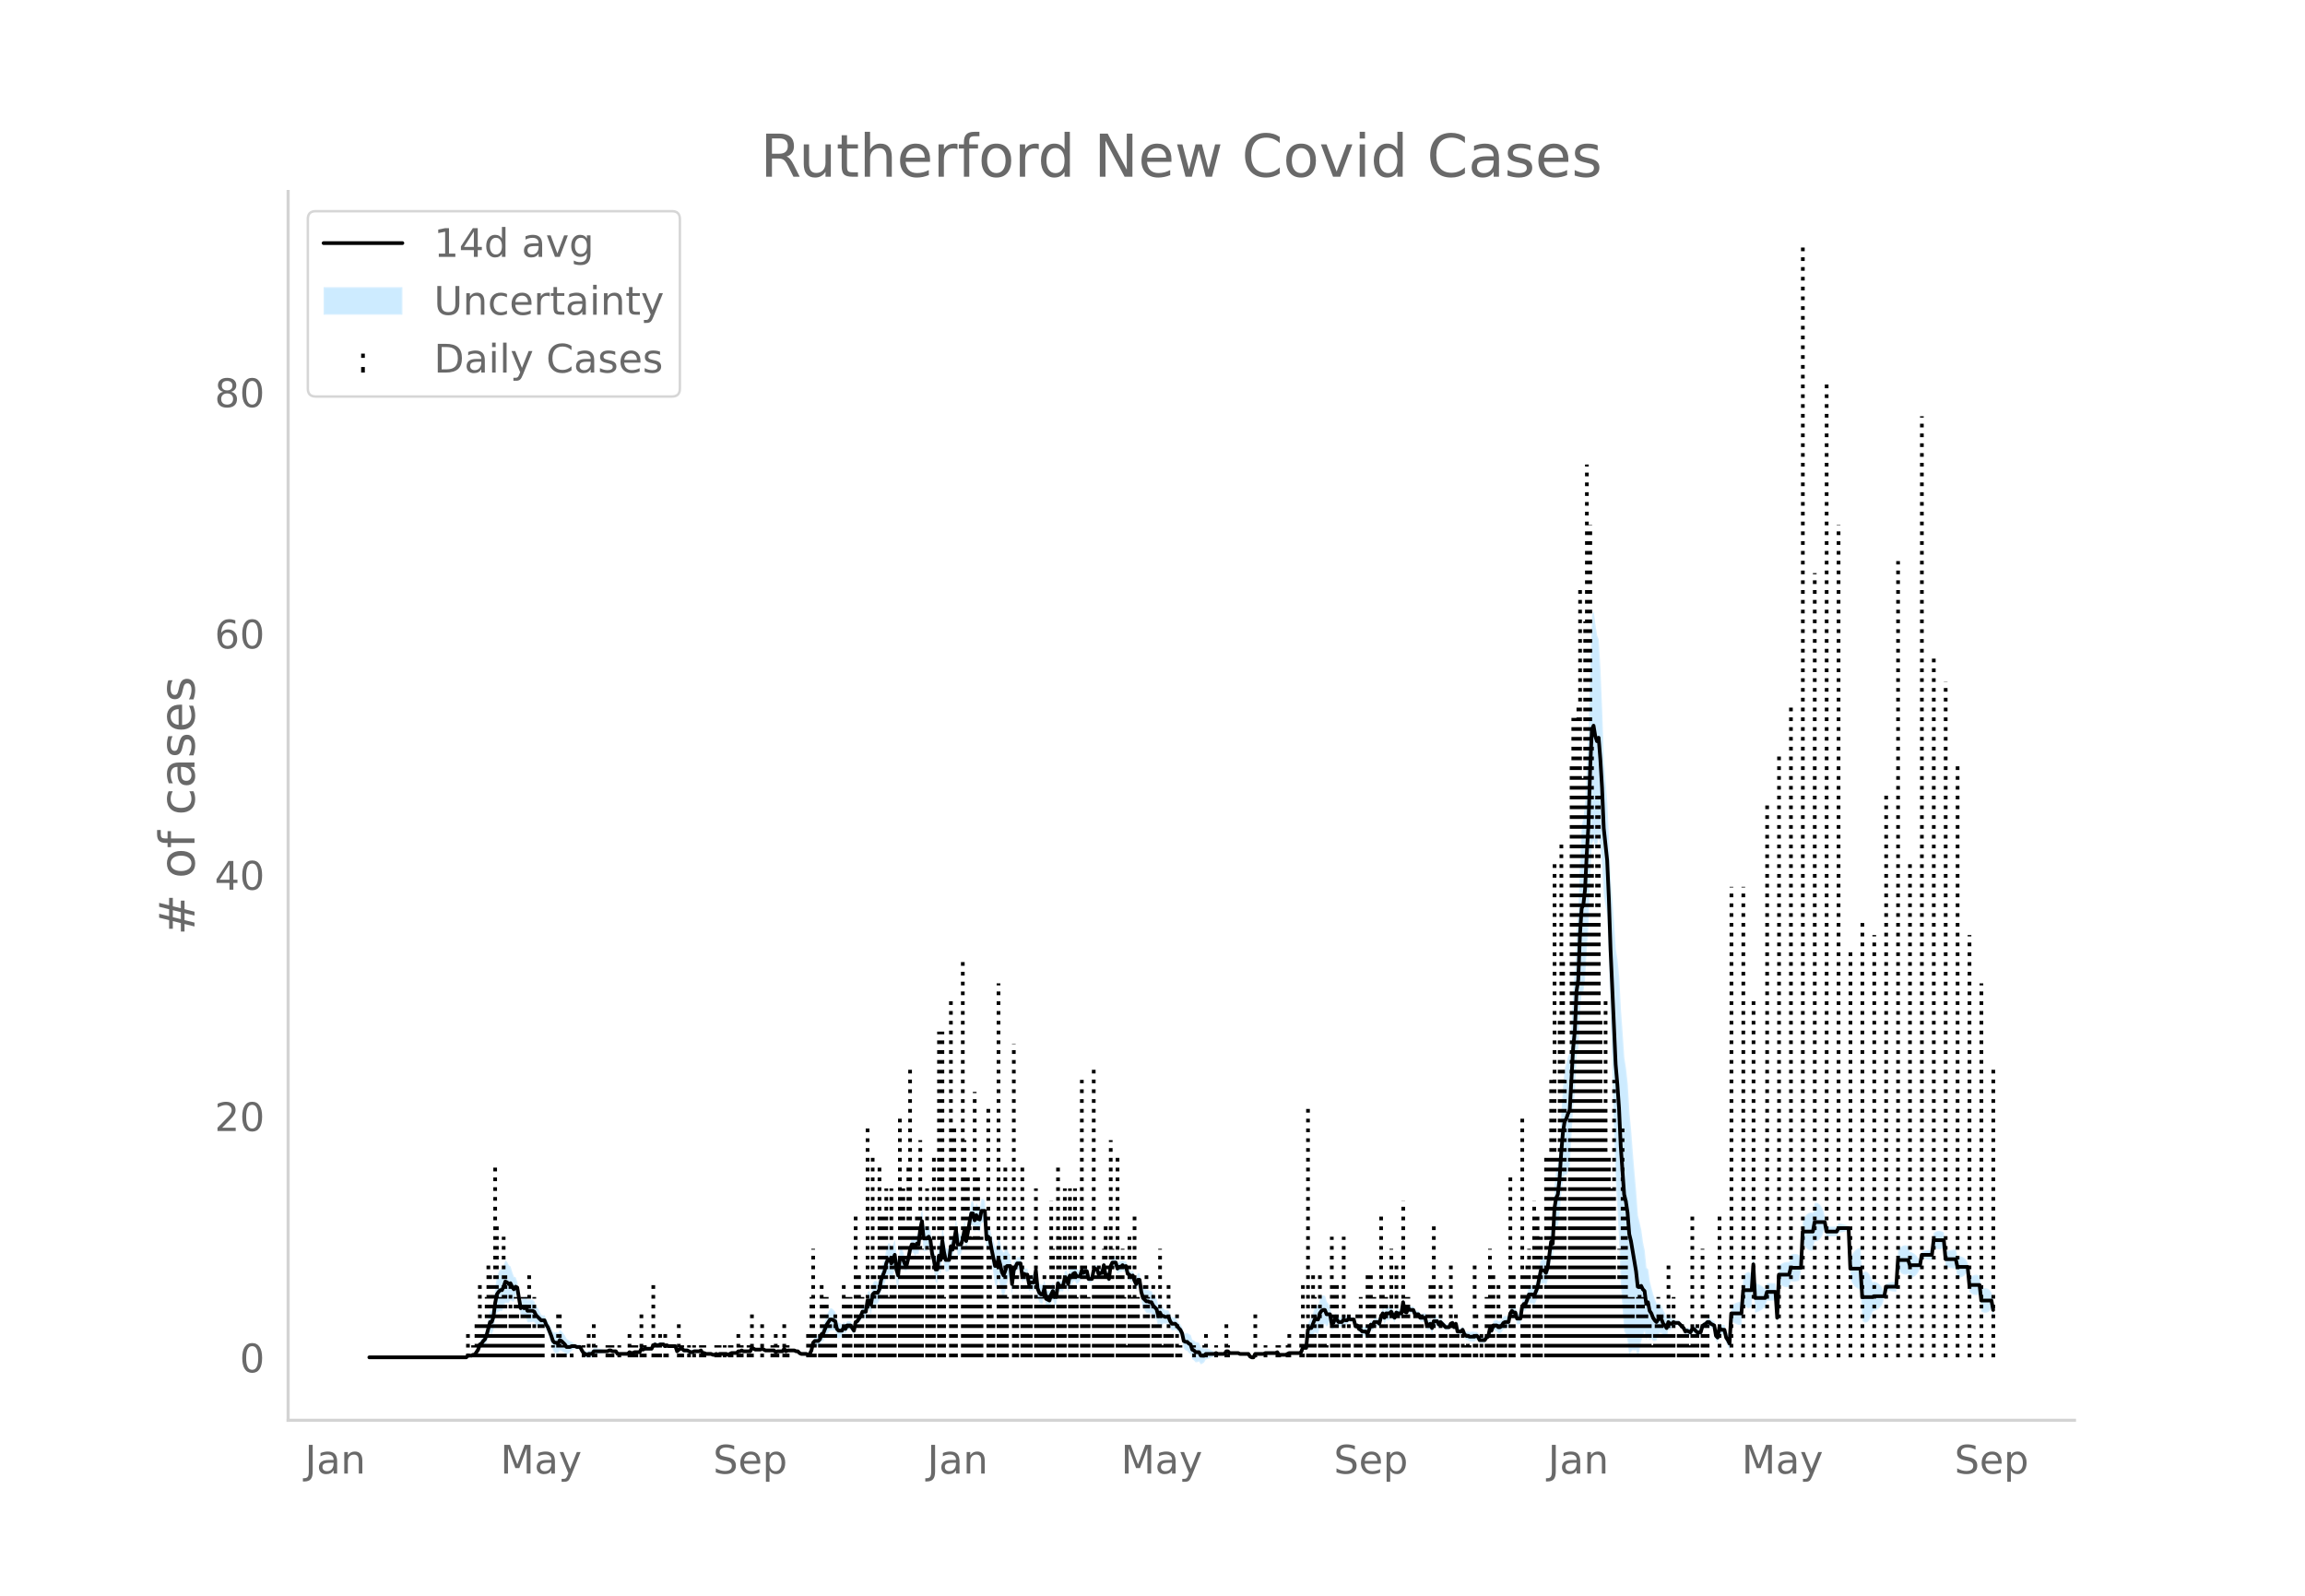 <svg height="864" viewBox="0 0 936 648" width="1248" xmlns="http://www.w3.org/2000/svg" xmlns:xlink="http://www.w3.org/1999/xlink"><defs><style>*{stroke-linecap:butt;stroke-linejoin:round}</style></defs><g id="figure_1"><path d="M0 648h936V0H0z" style="fill:#fff" id="patch_1"/><g id="axes_1"><path d="M117 576.72h725.4V77.76H117z" style="fill:none" id="patch_2"/><g id="PolyCollection_1"><defs><path d="M150.663-96.823H189.332l.691-.513.69.067.691.044.691-.27.69.053.691-.845.69-.74.691-1.523.69.039.691-.653.69-.36.691-1.317.69-2.148.691-1.719.69.461.691-1.616.69-4.615.691-2.457.69-.4.691-.32.69.085.691-1.308.691-2.117.69.031.691.024.69-1.16.691.535.69.189.691-2.315.69-1.202.691 4.222.69 4.774.691-.136.69 1.221.691-.381.69 2.113.691.064.69-.065.691-.143.691.024.69 1.178.691.487.69.126.691-.206.69-.29.691.098.69 1.91.691 1.29.69 2.003.691 2.24.69 2.67.691 1.091.69.15.691.364.69-1.54.691.176.691.518.69.508.691.774.69-.52.691-.476.69-.925.691-.48.69-.313.691.323.69.009.691-.009.69 1.534.691 1.116.69.404.691.446.69-.309.691.073.69.04.691-1.087.691-.084.69-.108.691-.14.69-.126.691-.166.69-.236.691-.03.69.008.691-.35.69-.073.691.28.69-.1.691-.194.69 1.244.691.1.69.07.691.048.691.035.69.022.691.012.69-.714.691.334.69-.06.691-.424.69-.032.691-.037.69-.042.691-1.16.69.43.691-.257.69.052.691.02.69-.01.691-.041.691-1.23.69-.228.691.359h.69l.691-.359.69-.062.691-.126.69.673.691-.415.69.298.691-.065.69-.084.691-.11.69-.165.691 2.505.69-.613.691-.314.69.022.691.746.691.008.69-.03.691.391.69.362.691.007.69-.403.691-.086.69-.133.691-.218.69-.353.691 1.096.69-.025.691.332.69.04.691.017.69-.005.691.396.691.044.69-.343.691.35.69-.386.691-.051.69-.07.691-.223.69-.029.691.327.69-.35.691-.311.69.03.691.023h.69l.691-.603.69.075.691-.274.691.375.69.014.691.001.69-.009.691-.021.69-1.304.691.37.69.34.691-.026.69-.047.691-.074.69-.335.691.333.69.35.691-.021.69-.024.691-.027.69-.03.691-.036.691.724.69-.359.691.012.69.004.691-.004.69-1.01.691.998.69-.373H322.605l.691.353.69.002.691.752.69.467.691.084.691.064.69.05.691.332.69-.33.691-1.4.69-2.6.691-.237.69.322.691.243.69-.445.691-1.66.69-.045.691-1.391.69-1.35.691-.738.69-.838.691-.077.691.032.69-.043.691 2.874.69.443.691-.311.69-.387.691-1.812.69.534.691-1.583.69-.043.691-.002.69 1.024.691.947.69-3.627.691-.396.69-.9.691-.696.69-1.31.691.249.691.11.69-3.795.691.4.69 1.877.691-3.716.69-.36.691.009.69-.395.691-1.429.69-3.594.691-1.45.69-1.423.691-2.532.69-1.293.691.048.69 1.802.691-1.427.691-2.416.69 5.522.691 1.986.69-7.422.691-.717.69-.188.691 1.235.69-.012.691-2.958.69-3.127.691-1.526.69.43.691 1.23.69-1.109.691.561.69-5.703.691-2.774.691 7.003.69-.064.691-.198.69-1.199.691.555.69 5.361.691 2.947.69 4.904.691.766.69-5.484.691 1.946.69-7.67.691 4.206.69 2.307.691-.146.69-.245.691-5.873.69.903.691-4.153.691-2.92.69 5.991.691-.365.69-.545.691-2.044.69-3.662.691 4.55.69-3.333.691-3.98.69-3.083.691-.007.69 2.853.691-2.144.69 1.453.691.461.69-3.533.691-.247.691-.495.69 11.548.691-.813.69 1.353.691 4.695.69 4.339.691 4.674.69.722.691-2.867.69 2.615.691 3.47.69 1.593.691-2.818.69-3.052.691-2.097.69-.51.691 7.043.691-6.612.69-2.041.691-1.623.69.045.691.041.69 5.14.691-1.072.69.395.691-.022.69 4.289.691-.515.69.099.691.022.69-5.082.691 7.724.69 2.125.691.825.69-.1.691-2.986.691 4.525.69.471.691.382.69-2.747.691-1.457.69 2.404.691-.105.69-5.63.691.289.69-.257.691.14.69-2.681.691.324.69 2.517.691-3.315.69.627.691-1.538.691-.316.69 1.348.691-.463.69-.752.691-2.283.69.886.691-.863.69-.305.691 3.173.69.023.691-.3.69-3.398.691-.583.69.435.691 2.098.69-.724.691-.033.691-2.946.69 4.204.691-.34.69 1.845.691-5.078.69-1.204.691.073.69-.038.691 2.452.69-.681 1.382-.317v-.402l.69.646.69-.414.691 3.227.69.315.691 1.164.69-.882.691 2.485.691 1.752.69-1.764.691-.114.69 5.515.691 3.146.69 1.16.691.948.69.075.691.18.69-.012.691 1.389.69.687.691.466.69 2.916.691-1.494.69.968.691-.855.691.113.69-.064.691-.095.69 1.8.691 1.081.69-.084.691-.257.69.563.691.984.69.663.691 1.731.69 3.68.691.781.69.222.691.864.69.378.691 2.178.691.454.69.805.691-.073.69-.262.691 1.154.69-.323.691-.456.69-1.217.691-.174.69-.214.691-.323.69-.338.691-.47.69-.49.691.227.69-.04.691-.052.69-.068.691-.044.691-.971.69.022.691.7.69-.003.691-.005.69-.006.691-.008.69-.01.691.36H506.975l.691 1.14.69.44.691.1.691-1.415.69-.015.691-.018.69-.019.691-.02h.69l.691-.33.69.02.691.017.69.016.691.014.69-.044.691-.137.69-.587.691 1.093.69.034.691.03.691.024.69.021.691-.35.69-.35H527.692l.691-.35.69-1.412.691.175.69.103.691-5.75.69.196.691.573.69-1.136.691-1.14.691.367.69.171.691-2.22.69-.955.691-.489.69-.382.691 1.202.69-.85.691-1.412.69 3.6.691-.561.69-2.094.691.208.69 1.122.691.067.69.062.691-1.078.691.217.69-.245.691-1.059.69.202.691-.194.69-.281.691 2.986.69-.23.691 1.685.69.594.691.992.69.21.691.155.69 1.2.691-1.79.69-2.194.691.498.691-1.858.69-.118.691-.13.69.747.691-2.45.69-.958.691 1.84.69-1.602.691.034.69-.076.691-1.014.69 1.09.691.91.69-2.31.691.268.69-.13.691-.196.69-4.315.691 3.804.691.35.69-1.778.691.715.69.007h.691l.69 1.78.691-.023.69-.138.691 1.563.69.126.691.107.69.092.691 3.194.69-.08.691-.194.69 1.89.691-2.942.691-.205.69-.291.691 1.335.69-1.217.691.489.69.656.691.669.69-.1.691-.188.69-1.404.691-.337.69 1.797.691-1.486.69 3.37.691.11.69.031.691-.67.691 1.845.69.872.691.139.69.505.691.104.69.06.691-.123.69-.65.691.237.69 1.026.691.05.69-.005.691-.063.69-1.394.691-.44.69-2.692.691.888.69-1.635.691.316.691.227.69.8.691.077.69-.617.691-1.044.69-.418.691-.192.69-.35.691-3.391.69-.948.691.894.69.01.691 2.404.69-.064.691-.084.69-4.68.691-.855.691.097.69-1.465.691-1.67.69.2.691.006.69.811.691-1.5.69-1.462.691-2.944.69-2.978.691.103.69-.288.691.992.69-2.04.691-4.781.69-4.2.691 1.317.691-11.866.69-2.152.691-.167.69-4.832.691-8.573.69-5.488.691-2.308.69.235.691-1.546.69-1.8.691-12.494.69-11.617.691-6.02.69-14.684.691-2.704.69-15.131.691-8.299.69-.146.691-4.961.691-12.223.69-9.475.691-20.09.69-13.11.691-1.654.69 2.804.691-.107.69-4.643.691 5.203.69 6.513.691 12.841.69 3.85.691 4.546.69 15.875.691 25.952.69 21.164.691 22.68.691 21.129.69 11.695.691 12.545.69 17.661.691 10.23.69 9.423.691 1.225.69 2.797.691 6 .69-1.715.691-.673.69.15.691-.132.69 3.104.691-2.8.69-3.812.691-2.222.691-1.854.69 3.502.691-2.01.69 2.021.691-.573.69.918.691.06.69-.212.691-1.963.69-1.15.691.135.69 1.467.691.141.69.457.691-3.537.69.306.691-.822.69-1.089.691.021.691-.118.69-.03.691.718.69.684.691.659.69 1.553.691-.197.69.516.691.504.69-1.448.691-.018.69.7.691.646.69-.075.691-.143.69-2.64.691-.7.691-.215.69-.449.691.162.69.756.691.334.69.259.691 4.463.69 1 .691-4.218.69.998.691-.057.69-.06.691 3.437.69 1.356.691 1.746.69-11.803.691.374.691.354.69.313.691.272.69.098.691-.06.69-8.23.691.774.69.497.691.275.69-.245.691-.72.69-10.683.691 13.449.69-.244.691-.293.69-.352.691-.422.691-.514.69-.646.691-2.457.69-.008.691-.01.69-.009.691-.01.69-.012.691 9.678.69-16.606.691.599.69.42.691.285.69.176.691.076.69-.02.691-2.543.69.15.691.054.691-.04.69-.137.691-.24.69-3.76.691-11.654.69 1.416.691.894.69.565.691.308.69.083.691-.135.69-3.617.691-.012.69-.256.691-.528.69-.869.691-1.391.691-2.806.69 3.85H745.898l.691-1.476.69-.097.691-.121.69-.152.691-.193.69-.254.691-.378.69 20.001.691 1.52.69 1.015.691.72.691.504.69.326.691.17.69 12.678.691.6.69.16.691-.255.69-.708.691-1.275.69-2.194.691-.434.69-.204.691-.338.69-.5.691-.722.69-1.096.691-2.867.691-2.945.69.374.691.24.69.16.691.097.69.044.691-.004.69-8.964.691.994.69.611.691.35.69.134.691-.067.69-.274.691 1.934.69-.25.691-.35.691-.47.69-.638.691-.915.69-1.751.691-3.932.69.207.691.169.69.141.691.119.69.1.691.086.69-5.157.691.46.69.255.691.091.69-.06.691-.219.691-.411.69 7.86.691.148.69.137.691.128.69.119.691.11.69.104.691 3.39.69.081.691-.07.69-.23.691-.42.69-.69.691-1.272.69 8.544.691.652.69.395.691.213.691.059.69-.089.691-.246.69 6.973.691.379.69.151.691-.055.69-.27.691-.523.69-.9.691 4.203v-7.245l-.69-3.495-.69-.9-.691-.524-.69-.27-.691-.055-.69.152-.691.379-.691-5.626-.69-.246-.691-.089-.69.06-.691.212-.69.395-.691.653-.69-6.155-.691-1.273-.69-.69-.691-.418-.69-.23-.691-.07-.69.08-.691-2.91-.69.105-.691.11-.69.12-.691.127-.691.137-.69.149-.691-7.538-.69-.412-.691-.22-.69-.059-.691.092-.69.255-.691.46-.69 6.74-.691.086-.69.1-.691.12-.69.14-.691.17-.69.207-.691 4.467-.691-1.751-.69-.916-.691-.637-.69-.471-.691-.349-.69-.25-.691-2.265-.69-.275-.691-.067-.69.134-.691.35-.69.61-.691.995-.69 12.733-.691-.004-.69.044-.691.098-.691.159-.69.24-.691.374-.69 4.754-.691-2.867-.69-1.096-.691-.721-.69-.501-.691-.338-.69-.204-.691.266-.69-2.194-.691-1.275-.69-.708-.691-.256-.69.162-.691.6-.69-10.42-.691.17-.691.327-.69.503-.691.72-.69 1.016-.691 1.519-.69-12.894-.691-.378-.69-.254-.691-.193-.69-.152-.691-.121-.69-.097-.691 1.324H741.756l-.691-3.85-.69-2.805-.691-1.392-.69-.868-.691-.529-.69-.256-.691-.011-.69 4.082-.691-.136-.69.083-.691.309-.69.564-.691.895-.69 1.416-.691 17.74-.691-3.759-.69-.24-.691-.137-.69-.04-.691.054-.69.15-.691 3.056-.69-.02-.691.077-.69.175-.691.286-.69.42-.691.598-.69 18.39-.691-11.32-.69-.01-.691-.011-.69-.01-.691-.01-.691-.007-.69 2.442-.691-.646-.69-.514-.691-.423-.69-.351-.691-.293-.69-.244-.691-13.848-.69 10.314-.691-.72-.69-.245-.691.276-.69.497-.691.774-.69 10.668-.691-.06-.691.097-.69.272-.691.313-.69.354-.691.374-.69 12.694-.691-1.054-.69-.744-.691-2.861-.69-.061-.691-.056-.69-1.102-.691 4.18-.69-.4-.691-3.935-.69-.44-.691-.367-.691-.644-.69.162-.691.95-.69.486-.691.7-.69 2.259-.691-.143-.69-.075-.691-.753-.69-.7-.691-.019-.69 1.352-.691-.196-.69-.184-.691.503-.69-1.246-.691-.742-.69-.715-.691-.681-.691-.031-.69-.118-.691-.68-.69.312-.691-.822-.69-1.094-.691 1.362-.69-1.643-.691-1.258-.69-2.033-.691-.564-.69-.45-.691.136-.69-1.612-.691-2.04-.69-2.58-.691-2.674-.691-4.978-.69-.61-.691-6.996-.69-3.254-.691-5.022-.69-3.112-.691-2.8-.69-9.495-.691-7.83-.69-8.25-.691-9.07-.69-7.316-.691-11.497-.69-6.301-.691-4.374-.69-10.174-.691-9.368-.691-13.135-.69-7.052-.691-4.403-.69-10.366-.691-9.516-.69-8.232-.691-16.042-.69-14.92-.691-8.753-.69-8.748-.691-20.054-.69-16.584-.691-12.295-.69-1.843-.691-4.307-.69-5.594-.691 1.846-.69 18.384-.691 26.104-.691 13.622-.69 16.473-.691 7.638-.69 2.653-.691 13.398-.69 21.264-.691 6.394-.69 17.512-.691 7.978-.69 13.58-.691 12.703-.69.998-.691 2.654-.69 2.335-.691 6.79-.69 10.61-.691 13.124-.691 7.766-.69 2.633-.691 6.247-.69 16.83-.691-.082-.69 6.298-.691 5.717-.69 2.16-.691-1.108-.69-.288-.691.103-.69 4.02-.691 4.056-.69 2.037-.691 2-.69-.588-.691.005-.691.2-.69 2.53-.691 2.034-.69.097-.691 1.245-.69 5.119-.691-.085-.69-.064-.691-2.494-.69.009-.691-.505-.69 1.151-.691 3.609-.69-.35-.691-.193-.69.282-.691 1.055-.69.783-.691.078-.691-.6-.69.227-.691.315-.69 2.565-.691-.512-.69 3.607-.691.26-.69.706-.691-.063-.69-.006-.691.051-.69-1.773-.691-.464-.69.05-.691-.122-.69.06-.691.103-.691-.194-.69.138-.691-.527-.69-1.656-.691.73-.69.032-.691.11-.69-2.93-.691 1.315-.69-1.703-.691.363-.69 1.395-.691-.188-.69-.1-.691-.73-.69-.744-.691-.91-.691.882-.69-1.464-.691-.291-.69-.206-.691 2.657-.69-1.61-.691.507-.69.62-.691-3.106-.69.092-.691.108-.69.126-.691-1.237-.69-.138-.691-.023-.69-1.72h-.691l-.69.007-.691-.685-.691 1.722-.69-.35-.691-3.895-.69 4.784-.691-.195-.69-.131-.691-.432-.69 1.89-.691-1.19-.69-1.71-.691.386-.69-.075-.691.033-.69 1.898-.691-1.66-.69 1.842-.691 3.148-.691-.651-.69-.13-.691-.119-.69 1.642-.691-.902-.69 2.005-.691 1.71-.69-.9-.691.154-.69.211-.691-.408-.69-.106-.691-1.114-.69.47-.691-2.613-.69-.281-.691-.195-.691-.498-.69.341-.691-.244-.69-.484-.691 1.022-.69.062-.691.067-.69-.978-.691-.491-.69 1.405-.691.14-.69-4.1-.691-1.413-.69-.85-.691-2.296-.69-.383-.691.212-.69 1.144-.691 2.68-.691.17-.69.368-.691 2.36-.69 2.362-.691.573-.69 1.597-.691 8.947-.69.103-.691.175-.69 2.087-.691.35h-4.143l-.691.35-.69.35-.691.021-.69.025-.691.029-.69.035-.691-1.007-.69.112-.691-.137-.69-.043-.691.014-.69.016-.691.017-.69.02-.691.37h-.69l-.691-.02-.691-.02-.69-.017-.691-.016-.69 1.385-.691.1-.69-.26-.691-.96H503.524l-.691-.339-.69-.01-.691-.008-.69-.007-.691-.004-.69-.003-.691-.7-.691.022-.69 1.129-.691-.045-.69-.067-.691-.052-.69-.04-.691-.474-.69.211-.691-.47-.69-.338-.691-.324-.69-.213-.691-.174-.69.182-.691-.456-.69-.323-.691-1.646-.691-.262-.69-.073-.691-.594-.69-.246-.691-2.021-.69-.322-.691-.536-.69.222-.691.082-.69-2.62-.691-1.069-.69-.737-.691-1.115-.69-.837-.691-.257-.69-.085-.691-1.017-.691-1.7-.69-.096-.691-.064-.69-.586-.691-.855-.69-1.832-.691 1.306-.69-2.683-.691-.934-.69-.713-.691-1.41-.69-.013-.691-.52-.69.075-.691-.451-.69-.24-.691-1.754-.69-4.283-.691-.114-.691 1.735-.69-1.048-.691-1.713-.69.517-.691-.935-.69-.385-.691-3.073-.69.286-.691-.753v.298l-1.381.382-.69.719-.691-2.447-.69-.038-.691.073-.69 1.596-.691 5.42-.691-1.654-.69.36-.691-4.195-.69 3.353-.691-.033-.69.675-.691-2.1-.69-.266-.691.817-.69 3.6-.691-.299-.69.023-.691-3.127-.69-.304-.691.537-.69-1.214-.691 2.616-.691-.752-.69-.463-.691-1.452-.69.384-.691 1.262-.69-.773-.691 3.684-.69-2.382-.691.324-.69 3.619-.691.14-.69.442-.691-2.51-.69 5.568-.691-.105-.69-2.496-.691 1.344-.69 2.151-.691-.317-.691-.23-.69-3.873-.691 1.913-.69-.1-.691-.574-.69-1.375-.691-6.974-.69 4.717-.691.022-.69.1-.691.884-.69-3.41-.691-.023-.69-.305-.691 1.028-.69-5.358-.691.041-.691.044-.69 1.177-.691.759-.69 4.586-.691-7.655-.69-.51-.691-2.097-.69.448-.691 1.382-.69-1.208-.691-2.828-.69-2.285-.691 3.432-.69.722-.691-2.324-.69-1.96-.691-3.005-.691-1.446-.69 1.286-.691-11.548-.69-.495-.691-.247-.69 3.465-.691-.239-.69-1.346-.691 2.055-.69-2.745-.691-.008-.69 3.916-.691 4.419-.69 3.667-.691-4.55-.69 4.038-.691 2.155-.69-.545-.691-.365-.691-5.908-.69 4.78-.691 4.245-.69-1.896-.691 5.325-.69-.245-.691-.146-.69-3.992-.691-4.892-.69 7.727-.691-1.553-.69 5.714-.691.766-.69-2.795-.691-1.952-.69-5.838-.691-2.244-.691.2-.69-.197-.691-.065-.69-6.994-.691 3.525-.69 6.895-.691-.14-.69 1.692-.691-.87-.69.43-.691 2.673-.69 3.873-.691 2.64-.69-.711-.691-2.265-.69-1.588-.691-.717-.691 6.577-.69-2.914-.691-6.376-.69 1.783-.691 1.373-.69-1.698-.691.048-.69 2.207-.691 3.767-.69 2.076-.691 2.05-.69 4.105-.691 1.37-.69-.394-.691.008-.69 1.04-.691 4.683-.69-1.623-.691.4-.691 5.304-.69.11-.691.25-.69 2.189-.691 1.403-.69 1.2-.691.304-.69 3.372-.691-1.153-.69-1.075-.691-.003-.69-.043-.691 1.217-.69-.866-.691.988-.69-.387-.691-.311-.691-.957-.69-3.425-.691-.742-.69-.67-.691-.075-.69 1.261-.691 1.362-.69 2.15-.691 2.108-.69.655-.691 2.54-.69.954-.691.243-.69.322-.691 1.162-.69 3.7-.691 1.4-.691.37-.69-.368-.691.05-.69.064-.691.084-.69-.233-.691-.648-.69.001-.691-.347H319.843l-.69.327-.691-1.1-.69 1.089-.691-.004-.69.004-.691.011-.691.342-.69-.676-.691-.035-.69-.031-.691-.027-.69-.024-.691-.021-.69-.35-.691-.367-.69.365-.691-.074-.69-.047-.691-.027-.69-.358-.691-.33-.69 1.495-.691-.021-.691-.01-.69.002-.691.013-.69-.324-.691.426-.69.075-.691.797h-.69l-.691.023-.69.03-.691.388-.69.35-.691-.373-.69-.028-.691-.223-.69-.07-.691-.051-.691.313-.69-.35-.691.357-.69.044-.691-.303-.69-.005-.691.016-.69.04-.691-.367-.69-.025-.691-1.004-.69.346-.691-.218-.69-.132-.691-.086-.69.296-.691.008-.69-.338-.691-.31-.691-.029-.69.008-.691-.654-.69.022-.691.386-.69.786-.691-1.694-.69-.165-.691-.11-.69-.083-.691-.066-.69-.402-.691.286-.69-.727-.691-.127-.69-.062-.691.342h-.691l-.69-.342-.691.472-.69 1.57-.691-.041-.69-.01-.691.02-.69.052-.691.443-.69-.27-.691 1.64-.69-.043-.691-.036-.69-.033-.691.277-.69-.06-.691-.366-.691.685-.69.012-.691.023-.69.034-.691.05-.69.068-.691.1-.69-.856-.691-.193-.69-.101-.691-.419-.69-.073-.691.35-.69.007-.691-.029-.69-.237-.691-.165-.69-.127-.691-.14-.691-.107-.69-.084-.691 1.012-.69.04-.691.073-.69.391-.691-.254-.69-.296-.691-.983-.69-1.266-.691-.009-.69.009-.691-.376-.69-.313-.691-.481-.69-.225-.691-.476-.691-.52-.69-1.326-.691-.891-.69-.882-.691-.525-.69 1.26-.691-.335-.69.15-.691-.309-.69-1.53-.691-1.259-.69-1.497-.691-.81-.69-1.588-.691.098-.69-.291-.691-1.606-.691-1.274-.69-.913-.691-1.62-.69-.676-.691-.144-.69-.064-.691.063-.69-1.386-.691 1.018-.69-.178-.691 1.264-.69-2.926-.691-4.876-.69-1.902-.691-.215-.69-1.91-.691-2.265-.691-.46-.69-1.376-.691-.67-.69 2.083-.691 1.492-.69.085-.691 1.08-.69 1.699-.691 4.542-.69 6.584-.691 2.583-.69.461-.691 3.18-.69 3.451-.691 2.184-.69 1.039-.691 1.447-.69.738-.691 2.677-.691 1.36-.69 1.254-.691.053-.69.43-.691.044-.69.067-.691.887H150.664z" id="m9e316ba1b9" style="stroke:#fff;stroke-opacity:.2"/></defs><g clip-path="url(#p8f70eda7be)"><use style="fill:#089fff;fill-opacity:.2;stroke:#fff;stroke-opacity:.2" xlink:href="#m9e316ba1b9" y="648"/></g></g><g id="LineCollection_1"><path clip-path="url(#p8f70eda7be)" d="M190.023 551.177v-9.799M192.095 551.177v-4.9M193.476 551.177v-14.698M194.167 551.177v-14.698M194.857 551.177v-29.396M195.548 551.177v-4.9M196.238 551.177v-14.698M196.929 551.177v-9.799M197.62 551.177V526.68M198.31 551.177v-39.194M199 551.177v-34.295M199.69 551.177v-9.799M200.381 551.177v-29.396M201.072 551.177v-78.389M201.762 551.177v-53.892M202.453 551.177v-14.698M203.143 551.177V526.68M203.834 551.177v-14.698M204.524 551.177v-48.993M205.215 551.177v-34.295M205.906 551.177v-9.799M207.287 551.177v-29.396M207.977 551.177V531.58M208.668 551.177V531.58M209.358 551.177V526.68M210.049 551.177V526.68M210.74 551.177v-14.698M212.12 551.177V526.68M212.81 551.177v-14.698M213.501 551.177V526.68M214.192 551.177V526.68M214.882 551.177v-34.295M215.573 551.177v-9.799M216.954 551.177V526.68M218.335 551.177v-9.799M219.026 551.177v-14.698M219.716 551.177v-14.698M220.407 551.177v-14.698M224.55 551.177v-4.9M226.621 551.177V531.58M227.312 551.177V531.58M228.002 551.177v-4.9M228.693 551.177v-4.9M229.383 551.177v-4.9M232.146 551.177v-4.9M236.98 551.177v-4.9M239.05 551.177v-9.799M241.122 551.177v-14.698M241.813 551.177v-4.9M246.647 551.177v-4.9M247.337 551.177v-4.9M248.718 551.177v-4.9M251.48 551.177v-4.9M255.624 551.177v-9.799M257.005 551.177v-4.9M257.695 551.177v-4.9M258.386 551.177v-4.9M260.457 551.177V531.58M261.838 551.177v-4.9M265.291 551.177v-29.396M265.981 551.177v-4.9M267.363 551.177v-4.9M268.053 551.177v-9.799M270.125 551.177v-9.799M270.815 551.177v-4.9M275.649 551.177v-14.698M276.34 551.177v-4.9M277.03 551.177v-4.9M279.792 551.177v-4.9M281.864 551.177v-4.9M284.626 551.177v-4.9M286.007 551.177v-4.9M290.84 551.177v-4.9M292.222 551.177v-4.9M294.293 551.177v-4.9M296.365 551.177v-4.9M297.055 551.177v-4.9M299.817 551.177v-9.799M300.508 551.177v-4.9M301.198 551.177v-4.9M303.96 551.177v-4.9M305.342 551.177V531.58M309.485 551.177v-14.698M313.628 551.177v-4.9M315.009 551.177v-9.799M315.7 551.177v-4.9M318.462 551.177v-14.698M319.843 551.177v-4.9M328.129 551.177v-9.799M328.82 551.177v-4.9M329.51 551.177V526.68M330.2 551.177v-44.094M330.891 551.177v-9.799M332.963 551.177v-9.799M333.653 551.177v-29.396M334.344 551.177v-4.9M335.034 551.177V526.68M335.725 551.177V526.68M336.415 551.177v-14.698M337.106 551.177v-14.698M337.796 551.177v-9.799M339.177 551.177V531.58M342.63 551.177v-29.396M343.32 551.177V531.58M344.011 551.177V526.68M344.702 551.177V526.68M345.392 551.177V526.68M347.464 551.177v-58.792M348.154 551.177v-4.9M348.845 551.177v-34.295M349.535 551.177v-14.698M350.226 551.177V526.68M352.298 551.177V458.09M352.988 551.177V531.58M354.37 551.177v-83.288M355.06 551.177v-34.295M357.131 551.177v-78.389M357.822 551.177v-58.792M358.512 551.177v-58.792M359.203 551.177v-39.194M359.893 551.177v-68.59M360.584 551.177V526.68M361.965 551.177v-68.59M362.655 551.177v-39.194M363.346 551.177v-29.396M365.418 551.177v-97.986M366.799 551.177v-68.59M367.49 551.177v-34.295M368.18 551.177v-53.892M368.87 551.177v-78.389M369.56 551.177V433.593M370.251 551.177v-53.892M371.632 551.177v-53.892M372.323 551.177v-58.792M373.013 551.177V526.68M373.704 551.177v-88.188M374.394 551.177v-44.094M376.466 551.177v-68.59M377.157 551.177v-44.094M377.847 551.177v-34.295M379.228 551.177v-83.288M381.3 551.177V418.896M381.99 551.177v-34.295M382.68 551.177V418.896M383.371 551.177V526.68M386.133 551.177v-146.98M386.824 551.177V526.68M387.514 551.177V458.09M388.205 551.177v-53.892M390.967 551.177V389.5M391.658 551.177v-88.188M392.348 551.177v-68.59M393.039 551.177v-73.49M393.73 551.177v-58.792M394.42 551.177v-48.993M395.8 551.177V443.392M396.491 551.177v-53.892M397.182 551.177v-73.49M397.872 551.177v-48.993M398.563 551.177v-48.993M401.325 551.177V448.291M402.016 551.177v-48.993M402.706 551.177V531.58M403.397 551.177v-14.698M405.468 551.177V399.298M406.159 551.177V531.58M406.85 551.177v-29.396M407.54 551.177v-29.396M408.23 551.177v-78.389M408.92 551.177V526.68M411.683 551.177V423.795M412.373 551.177v-39.194M413.064 551.177v-34.295M415.136 551.177v-78.389M415.826 551.177v-34.295M416.517 551.177V526.68M417.207 551.177v-29.396M417.898 551.177V526.68M418.588 551.177v-34.295M420.66 551.177v-68.59M421.35 551.177V526.68M422.04 551.177v-14.698M422.731 551.177V526.68M424.112 551.177v-34.295M424.803 551.177V531.58M425.494 551.177v-29.396M426.184 551.177V531.58M426.875 551.177v-63.691M427.565 551.177v-44.094M429.637 551.177v-78.389M430.327 551.177v-48.993M431.018 551.177v-29.396M431.708 551.177v-14.698M432.399 551.177v-68.59M434.47 551.177v-68.59M435.16 551.177V531.58M435.851 551.177v-39.194M436.542 551.177v-68.59M437.233 551.177V526.68M439.304 551.177V438.493M439.995 551.177v-34.295M440.685 551.177v-39.194M441.376 551.177v-14.698M442.066 551.177V526.68M444.138 551.177V433.593M444.828 551.177v-29.396M445.519 551.177v-34.295M446.21 551.177v-39.194M446.9 551.177v-34.295M448.281 551.177v-44.094M448.971 551.177v-53.892M449.662 551.177v-39.194M450.353 551.177v-14.698M451.043 551.177v-88.188M451.734 551.177v-44.094M453.805 551.177v-83.288M454.496 551.177v-39.194M455.877 551.177v-39.194M455.877 551.177v-44.094M456.567 551.177V526.68M457.258 551.177v-4.9M458.639 551.177v-48.993M459.33 551.177V526.68M460.02 551.177V526.68M460.71 551.177v-58.792M461.401 551.177V526.68M462.092 551.177V526.68M463.473 551.177v-14.698M464.163 551.177v-4.9M464.854 551.177v-29.396M465.544 551.177v-34.295M466.235 551.177V526.68M468.306 551.177v-29.396M468.997 551.177v-14.698M469.687 551.177v-14.698M470.378 551.177V531.58M471.068 551.177v-44.094M471.759 551.177v-4.9M473.14 551.177v-9.799M473.83 551.177v-4.9M474.521 551.177v-29.396M475.212 551.177v-9.799M475.902 551.177v-9.799M477.974 551.177V531.58M479.355 551.177v-4.9M484.879 551.177v-4.9M489.022 551.177v-4.9M489.713 551.177v-9.799M493.856 551.177v-4.9M497.999 551.177v-14.698M498.69 551.177v-4.9M509.738 551.177V531.58M513.881 551.177v-4.9M518.715 551.177v-4.9M519.405 551.177v-4.9M522.858 551.177v-4.9M523.549 551.177v-9.799M528.382 551.177v-9.799M529.073 551.177v-29.396M531.144 551.177V448.291M531.835 551.177v-9.799M532.525 551.177v-4.9M533.216 551.177v-34.295M533.906 551.177V526.68M535.978 551.177v-34.295M536.669 551.177v-14.698M537.36 551.177v-4.9M538.05 551.177v-9.799M538.74 551.177v-4.9M540.812 551.177v-48.993M541.502 551.177v-14.698M542.193 551.177v-29.396M542.883 551.177v-29.396M543.574 551.177v-9.799M545.645 551.177v-48.993M546.336 551.177v-9.799M547.027 551.177v-4.9M547.717 551.177V531.58M550.48 551.177v-9.799M551.17 551.177V531.58M551.86 551.177v-9.799M552.55 551.177V526.68M555.313 551.177v-34.295M556.003 551.177v-34.295M556.694 551.177v-34.295M557.384 551.177v-9.799M558.075 551.177V526.68M560.837 551.177v-58.792M561.528 551.177v-29.396M562.909 551.177V526.68M564.98 551.177v-44.094M565.67 551.177v-14.698M566.361 551.177V531.58M567.052 551.177v-39.194M567.742 551.177V531.58M569.814 551.177v-63.691M570.504 551.177v-4.9M571.195 551.177V526.68M571.886 551.177V526.68M572.576 551.177v-14.698M574.648 551.177V531.58M575.338 551.177v-14.698M576.029 551.177V531.58M576.72 551.177V531.58M577.41 551.177V531.58M579.481 551.177V531.58M580.172 551.177v-9.799M580.862 551.177v-29.396M582.243 551.177v-53.892M585.006 551.177v-29.396M585.696 551.177v-9.799M586.387 551.177v-9.799M587.077 551.177v-9.799M589.149 551.177v-39.194M589.84 551.177v-14.698M590.53 551.177v-4.9M591.22 551.177V531.58M591.91 551.177v-9.799M593.982 551.177v-9.799M594.673 551.177v-4.9M596.054 551.177v-9.799M596.745 551.177v-4.9M598.816 551.177v-39.194M599.507 551.177V531.58M601.578 551.177v-9.799M603.65 551.177V526.68M604.34 551.177v-9.799M605.03 551.177v-44.094M606.412 551.177v-34.295M608.484 551.177v-29.396M609.174 551.177V531.58M609.865 551.177v-9.799M610.555 551.177v-14.698M611.246 551.177v-14.698M613.317 551.177v-73.49M614.008 551.177V526.68M614.698 551.177v-34.295M618.15 551.177v-97.986M618.841 551.177v-34.295M619.532 551.177v-9.799M620.223 551.177v-39.194M620.913 551.177v-44.094M622.985 551.177v-63.691M623.675 551.177v-48.993M624.366 551.177v-58.792M625.056 551.177v-48.993M625.747 551.177v-48.993M627.818 551.177v-83.288M628.509 551.177v-63.691M629.2 551.177v-83.288M629.89 551.177V438.493M630.58 551.177v-34.295M631.271 551.177V350.305M631.961 551.177v-58.792M632.652 551.177v-83.288M633.343 551.177v-137.18M634.033 551.177v-210.67M634.724 551.177V389.5M635.414 551.177V438.493M636.105 551.177v-14.698M636.795 551.177v-29.396M637.486 551.177V448.291M638.176 551.177V311.111M638.867 551.177V291.513M639.557 551.177v-210.67M640.248 551.177V291.513M640.938 551.177V286.614M641.629 551.177V237.621M642.32 551.177V316.01M643.01 551.177V394.399M643.7 551.177V252.319M644.391 551.177v-362.55M645.082 551.177V276.815M645.772 551.177V213.124M646.463 551.177V301.312M647.153 551.177V423.795M647.844 551.177V369.902M648.534 551.177V320.909M649.225 551.177V320.909M649.915 551.177v-137.18M650.606 551.177V448.291M651.296 551.177v-83.288M651.987 551.177v-146.98M652.677 551.177v-63.691M653.368 551.177v-83.288M654.058 551.177v-68.59M654.749 551.177v-68.59M655.44 551.177V438.493M656.13 551.177v-29.396M656.82 551.177v-14.698M657.511 551.177v-44.094M658.202 551.177v-14.698M658.892 551.177V458.09M660.273 551.177v-63.691M660.964 551.177V531.58M661.654 551.177V526.68M662.345 551.177V526.68M663.035 551.177V526.68M663.726 551.177v-9.799M664.416 551.177v-14.698M665.107 551.177V526.68M665.797 551.177v-29.396M666.488 551.177V531.58M667.178 551.177V526.68M667.869 551.177v-4.9M668.56 551.177V531.58M669.25 551.177v-9.799M669.94 551.177v-14.698M670.631 551.177v-4.9M672.012 551.177v-9.799M672.703 551.177v-14.698M673.393 551.177V526.68M674.084 551.177V531.58M674.774 551.177V531.58M675.465 551.177v-4.9M676.155 551.177v-9.799M676.846 551.177v-9.799M677.536 551.177v-39.194M678.227 551.177v-9.799M678.917 551.177v-9.799M679.608 551.177V526.68M681.68 551.177v-9.799M682.37 551.177v-4.9M683.06 551.177v-14.698M683.751 551.177v-9.799M685.132 551.177v-9.799M685.823 551.177v-4.9M686.513 551.177v-4.9M687.204 551.177v-58.792M687.894 551.177v-9.799M689.275 551.177v-14.698M691.347 551.177v-44.094M692.037 551.177v-14.698M692.728 551.177V531.58M693.419 551.177V531.58M698.252 551.177v-58.792M703.086 551.177V360.104M707.92 551.177V360.104M712.063 551.177v-146.98M717.587 551.177V325.809M722.42 551.177V306.211M727.254 551.177V286.614M732.088 551.177V100.44M736.922 551.177V232.722M741.755 551.177V154.332M746.59 551.177V213.124M751.423 551.177V384.6M756.257 551.177V374.802M761.09 551.177V379.701M765.924 551.177V320.909M770.758 551.177V227.822M775.591 551.177V350.305M780.425 551.177V169.03M785.259 551.177v-284.16M790.092 551.177V276.815M794.926 551.177V311.111M799.76 551.177V379.701M804.594 551.177V399.298M809.427 551.177V433.593" style="fill:none;stroke:#000;stroke-dasharray:1.5,2.475;stroke-dashoffset:0;stroke-width:1.5"/></g><path clip-path="url(#p8f70eda7be)" d="M149.973 551.177h39.36l.69-.7h1.381l.691-.35h.69l1.382-2.1.69-2.1.69-.35.691-1.049.69-.7.691-1.75L199 536.83h.69l.691-2.1.69-5.599.691-3.5.69-1.05.691-.7h.69l.691-1.399.691-2.1.69.35.691.7.69-.35.691 1.4.69 1.05.691-1.05.69.35 1.382 8.399.69-.7.69.7.691-.7.69 1.75h2.072l.691.35.69 1.4 2.072 2.1h1.381l.69 1.749.691 1.05 1.381 3.5.69 2.099.691.7h.69l.691.35.69-1.4.691.35 1.381 1.4.691 1.05h1.381l.69-.35h1.382l.69.35h1.381l.69 1.4.691 1.05 1.381.7.69-.35h1.382l.69-1.05h5.525l.69-.35h.69l.691.35h1.381l.69 1.05h4.144l.69-.7.691.35h.69l.691-.35h2.072l.69-1.4.69.35.691-.35h2.762l.691-1.4.69-.35.691.35h.69l.691-.35h1.381l.69.7.691-.35.69.35h2.763l.69 2.1.69-.7.691-.35h.69l.691.7h1.382l1.38.7h.691l.69-.35h2.072l.69-.35.691 1.05h.69l.691.35h2.072l.69.35h.691l.69-.35.691.35.69-.35h2.763l.69.35 1.381-.7h2.072l.69-.7h.69l.691-.35.691.35h2.762l.69-1.4 1.382.7h2.071l.69-.35 1.382.7h3.452l.691.7.69-.35h2.072l.69-1.05.691 1.05.69-.35h2.763l.69.35h.69l.691.7.69.35h2.073l.69.35.69-.35.691-1.4.69-3.15.691-.7h1.381l.69-.7.691-2.1.69-.35 1.382-3.5 1.38-2.099h.691l1.381.7.691 3.15.69.7h1.382l.69-1.4.69.7.691-1.4h1.381l1.381 2.1.69-3.5.691-.35 1.381-2.1.69-1.75h1.382l.69-4.549h.691l.69 1.75.691-4.2.69-.7h1.382l.69-1.4.69-3.849 1.382-3.5.69-3.149.69-1.75h.691l.69 1.75.691-1.4.691-2.1.69 5.95.691 2.45.69-7h.691l.69.7.691 1.75.69.35.691-2.8.69-3.499.691-2.1h.69l.691 1.05.69-1.4.691.35.69-6.299.691-3.15.691 7h1.381l.69-.7.691 1.4.69 5.599.691 2.45.69 3.849h.691l.69-5.6.691 1.75.69-7.698.691 4.549.69 3.15h1.382l.69-5.6.69 1.4 1.382-8.049.69 5.95h1.382l.69-2.1.69-3.85.691 4.55.69-3.5.691-4.2.69-3.499h.691l.69 2.8.691-2.1.69 1.4.691.35.69-3.5h1.382l.69 11.549.691-1.05.69 1.4.691 3.85 1.381 6.648h.69l.691-3.15.69 2.45.691 3.15.69 1.4 1.382-3.85h1.38l.691 7.35.691-5.6 1.381-2.8h1.381l.69 5.25.691-1.05.69.35h.691l.69 3.85.691-.7h1.381l.69-4.9.691 7.349.69 1.75.691.7h.69l.691-2.45.691 4.2 1.381.7.69-2.45.691-1.4.69 2.45h.691l.69-5.6.691 1.4.69-.35h.691l.69-3.15h.691l.69 2.45.691-3.5.69.7.691-1.4.691-.35.69 1.4h1.382l.69-2.449.69 1.05.691-.7h.69l.691 3.15h1.381l.69-3.5.691-.7.69.35.691 2.1.69-.7h.691l.691-3.15.69 4.2.691-.35.69 1.75.691-5.25.69-1.4h1.382l.69 2.45.69-.7 1.382-.35v-.35l.69.7.69-.35.691 3.15.69.35.691 1.05.69-.7.691 2.1.691 1.4.69-1.75h.691l.69 4.899.691 2.45 1.381 1.4h.69l.691.35h.69l.691 1.399 1.381 1.4.69 2.8.691-1.4.69 1.4h.691l.691.35h1.381l.69 1.75.691 1.049h1.381l.69.7.691 1.05.69.7.691 1.4.69 3.149.691.35h.69l.691.7.69.35.691 2.1.691.35.69.7h1.382l.69 1.4h1.381l.69-.7h3.453l.69-.35.691.35h2.762l.691-1.05h.69l.691.7h3.453l.69.35h3.453l.69 1.05.69.349h.691l.691-1.4h3.453l.69-.35h4.143l.69-.35.691 1.05h2.762l1.382-.7h4.143l.69-.35.69-1.75h1.382l.69-7.348.69-.7h.691l1.381-3.5h1.382l.69-2.45.69-1.05.691-.35h.69l.691 1.75h1.381l.69 3.85.691-.35.69-1.75.691.35.69 1.05h1.382l.69-1.05.691.35h.69l.691-.7.69.35h1.382l.69 2.8.69-.35.691 1.4.69.35.691.7h1.381l.69 1.05.691-1.75.69-2.1.691.7.691-1.75h1.381l.69.7.691-2.8.69-1.4.691 1.75.69-1.75h1.382l.69-.7.69 1.4.691 1.05.69-2.1.691.35h1.381l.69-4.549.691 3.85.691.35.69-1.75.691.7h1.381l.69 1.75h1.382l.69 1.4h2.072l.69 3.149 1.381-.7.69 1.75.691-2.8h1.382l.69 1.4.69-1.05 2.072 2.1h1.381l.69-1.4.691-.35.69 1.75.691-1.4.69 3.15h1.382l.69-.7.691 1.75.69.7h.691l.69.35h2.072l.69-.35.691.35.69 1.399h2.072l.69-1.05.691-.35.69-3.15.691.7.69-2.1h1.382l.69.7h.691l.69-.7.691-1.049.69-.35h1.382l.69-3.5.69-1.05.691.7h.69l.691 2.45h1.381l.69-4.9.691-1.049h.691l.69-1.75.691-2.1h1.381l.69.7 1.382-3.499 1.38-6.999h1.382l.69 1.05.69-2.1 1.382-10.498.69.7.691-14.349.69-4.199.691-1.4.69-6.299.691-10.848.69-8.05.691-4.549.69-1.05.691-2.1.69-1.399 1.382-25.196.69-7 .69-16.097.691-4.55.69-18.197.691-10.848.69-1.4.691-6.3.691-14.347.69-11.549.691-23.097.69-15.747.691-1.75.69 4.2.691 2.099.69-1.4.691 8.749.69 11.548.691 16.448 1.381 12.948.69 15.398.691 20.997 1.381 30.796.691 15.748.69 8.049.691 9.798.69 15.398 1.382 19.597.69 2.8.69 4.55.691 8.748.69 2.8 2.072 12.248.69 6.299h.691l.69-.35.691 1.4.691.7.69 5.25.691-.7.69 3.499.691 1.05.69 1.75.691 1.05.69.699.691-1.05.69-.35.691.35.69 1.75.691.7.69 1.05.691-2.45.69.7h.691l.69-.7.691.35h1.382l2.071 2.1.69 1.4.691-.35 1.381.7.69-1.4h.691l1.381 1.4h1.381l.69-2.45.691-.7.691-.35.69-.7h.691l.69.7 1.382.7.69 4.2.69.7.691-4.2.69 1.05h1.382l.69 3.15.69 1.049.691 1.4.69-12.248h4.144l.69-9.45h3.453l.69-10.498.691 13.648h4.143l.691-2.45h3.453l.69 10.5.69-17.498h4.144l.69-2.8h4.144l.69-14.698h4.143l.69-3.85h4.144l.69 3.85h4.144l.69-1.4h4.143l.69 16.448h4.144l.69 11.548h4.144l.69-.35h4.143l.691-3.849h4.143l.69-10.848h4.144l.69 2.1h4.144l.69-4.2h4.143l.69-5.95h4.144l.69 7.7h4.144l.69 3.15h4.143l.69 7.348h4.144l.69 6.3h4.144l.69 3.849h0" style="fill:none;stroke:#000;stroke-linecap:round;stroke-width:1.5" id="line2d_1"/><path d="M117 576.72V77.76" style="fill:none;stroke:#d3d3d3;stroke-linecap:square;stroke-linejoin:miter;stroke-width:1.25" id="patch_3"/><path d="M117 576.72h725.4" style="fill:none;stroke:#d3d3d3;stroke-linecap:square;stroke-linejoin:miter;stroke-width:1.25" id="patch_4"/><g id="matplotlib.axis_1"><g id="xtick_1"><g style="fill:#696969" transform="matrix(.16 0 0 -.16 123.83 598.378)" id="text_1"><defs><path d="M9.813 72.906h9.859V5.078q0-13.187-5-19.14-5-5.954-16.094-5.954h-3.75v8.297h3.078q6.531 0 9.219 3.672Q9.813-4.39 9.813 5.078z" id="DejaVuSans-74"/><path d="M34.281 27.484q-10.89 0-15.093-2.484-4.204-2.484-4.204-8.5 0-4.781 3.157-7.594 3.156-2.797 8.562-2.797 7.485 0 12 5.297 4.516 5.297 4.516 14.078v2zm17.922 3.72V0H43.22v8.297Q40.14 3.328 35.547.953q-4.594-2.375-11.234-2.375-8.391 0-13.36 4.719Q6 8.016 6 15.922q0 9.219 6.172 13.906 6.187 4.688 18.437 4.688h12.61v.89q0 6.203-4.078 9.594-4.078 3.39-11.453 3.39-4.688 0-9.141-1.124-4.438-1.125-8.531-3.375v8.312q4.921 1.906 9.562 2.844 4.64.953 9.031.953 11.875 0 17.735-6.156 5.86-6.14 5.86-18.64z" id="DejaVuSans-97"/><path d="M54.89 33.016V0h-8.984v32.719q0 7.765-3.031 11.61-3.031 3.858-9.078 3.858-7.281 0-11.484-4.64-4.204-4.625-4.204-12.64V0H9.08v54.688h9.03v-8.5q3.235 4.937 7.594 7.374Q30.078 56 35.797 56q9.422 0 14.25-5.828 4.844-5.828 4.844-17.156z" id="DejaVuSans-110"/></defs><use xlink:href="#DejaVuSans-74"/><use x="29.492" xlink:href="#DejaVuSans-97"/><use x="90.771" xlink:href="#DejaVuSans-110"/></g></g><g id="xtick_2"><g style="fill:#696969" transform="matrix(.16 0 0 -.16 203.176 598.378)" id="text_2"><defs><path d="M9.813 72.906h14.703l18.593-49.61 18.703 49.61h14.704V0H66.89v64.016l-18.797-50h-9.907l-18.796 50V0H9.813z" id="DejaVuSans-77"/><path d="M32.172-5.078q-3.797-9.766-7.422-12.735-3.61-2.984-9.656-2.984H7.906v7.516h5.282q3.703 0 5.75 1.765Q21-9.766 23.483-3.219l1.61 4.094-22.11 53.813H12.5l17.094-42.766 17.093 42.766h9.516z" id="DejaVuSans-121"/></defs><use xlink:href="#DejaVuSans-77"/><use x="86.279" xlink:href="#DejaVuSans-97"/><use x="147.559" xlink:href="#DejaVuSans-121"/></g></g><g id="xtick_3"><g style="fill:#696969" transform="matrix(.16 0 0 -.16 289.571 598.378)" id="text_3"><defs><path d="M53.516 70.516V60.89q-5.61 2.687-10.594 4-4.984 1.328-9.625 1.328-8.047 0-12.422-3.125t-4.375-8.89q0-4.845 2.906-7.313 2.907-2.453 11.016-3.97l5.953-1.218q11.031-2.11 16.281-7.406 5.25-5.297 5.25-14.172 0-10.61-7.11-16.078-7.093-5.469-20.812-5.469-5.172 0-11.015 1.172Q13.14.922 6.89 3.219v10.156q6-3.36 11.765-5.078 5.766-1.703 11.328-1.703 8.438 0 13.032 3.312 4.593 3.328 4.593 9.485 0 5.359-3.297 8.39-3.296 3.032-10.812 4.547L27.484 33.5q-11.03 2.188-15.968 6.875-4.922 4.688-4.922 13.047 0 9.672 6.812 15.234 6.813 5.563 18.766 5.563 5.14 0 10.453-.938 5.328-.922 10.89-2.765z" id="DejaVuSans-83"/><path d="M56.203 29.594v-4.39H14.891q.593-9.282 5.593-14.142 5-4.859 13.938-4.859 5.172 0 10.031 1.266 4.86 1.265 9.656 3.812v-8.5Q49.266.734 44.187-.344 39.11-1.422 33.892-1.422q-13.094 0-20.735 7.61-7.64 7.625-7.64 20.625 0 13.421 7.25 21.296Q20.016 56 32.328 56q11.031 0 17.453-7.11 6.422-7.093 6.422-19.296zm-8.984 2.64q-.094 7.36-4.125 11.75-4.032 4.407-10.672 4.407-7.516 0-12.031-4.25-4.516-4.25-5.203-11.97z" id="DejaVuSans-101"/><path d="M18.11 8.203v-29H9.077v75.484h9.031v-8.296q2.844 4.875 7.157 7.234Q29.594 56 35.594 56q9.968 0 16.187-7.906 6.235-7.907 6.235-20.797T51.78 6.484q-6.218-7.906-16.187-7.906-6 0-10.328 2.375-4.313 2.375-7.157 7.25zm30.578 19.094q0 9.906-4.079 15.547-4.078 5.64-11.203 5.64-7.14 0-11.218-5.64-4.079-5.64-4.079-15.547 0-9.906 4.078-15.547 4.079-5.64 11.22-5.64 7.124 0 11.202 5.64t4.078 15.547z" id="DejaVuSans-112"/></defs><use xlink:href="#DejaVuSans-83"/><use x="63.477" xlink:href="#DejaVuSans-101"/><use x="125" xlink:href="#DejaVuSans-112"/></g></g><g id="xtick_4"><g style="fill:#696969" transform="matrix(.16 0 0 -.16 376.563 598.378)" id="text_4"><use xlink:href="#DejaVuSans-74"/><use x="29.492" xlink:href="#DejaVuSans-97"/><use x="90.771" xlink:href="#DejaVuSans-110"/></g></g><g id="xtick_5"><g style="fill:#696969" transform="matrix(.16 0 0 -.16 455.219 598.378)" id="text_5"><use xlink:href="#DejaVuSans-77"/><use x="86.279" xlink:href="#DejaVuSans-97"/><use x="147.559" xlink:href="#DejaVuSans-121"/></g></g><g id="xtick_6"><g style="fill:#696969" transform="matrix(.16 0 0 -.16 541.614 598.378)" id="text_6"><use xlink:href="#DejaVuSans-83"/><use x="63.477" xlink:href="#DejaVuSans-101"/><use x="125" xlink:href="#DejaVuSans-112"/></g></g><g id="xtick_7"><g style="fill:#696969" transform="matrix(.16 0 0 -.16 628.606 598.378)" id="text_7"><use xlink:href="#DejaVuSans-74"/><use x="29.492" xlink:href="#DejaVuSans-97"/><use x="90.771" xlink:href="#DejaVuSans-110"/></g></g><g id="xtick_8"><g style="fill:#696969" transform="matrix(.16 0 0 -.16 707.262 598.378)" id="text_8"><use xlink:href="#DejaVuSans-77"/><use x="86.279" xlink:href="#DejaVuSans-97"/><use x="147.559" xlink:href="#DejaVuSans-121"/></g></g><g id="xtick_9"><g style="fill:#696969" transform="matrix(.16 0 0 -.16 793.657 598.378)" id="text_9"><use xlink:href="#DejaVuSans-83"/><use x="63.477" xlink:href="#DejaVuSans-101"/><use x="125" xlink:href="#DejaVuSans-112"/></g></g></g><g id="matplotlib.axis_2"><g id="ytick_1"><g style="fill:#696969" transform="matrix(.16 0 0 -.16 97.32 557.256)" id="text_10"><defs><path d="M31.781 66.406q-7.61 0-11.453-7.5Q16.5 51.422 16.5 36.375q0-14.984 3.828-22.484 3.844-7.5 11.453-7.5 7.672 0 11.5 7.5 3.844 7.5 3.844 22.484 0 15.047-3.844 22.531-3.828 7.5-11.5 7.5zm0 7.813q12.266 0 18.735-9.703 6.468-9.688 6.468-28.141 0-18.406-6.468-28.11-6.47-9.687-18.735-9.687-12.25 0-18.718 9.688-6.47 9.703-6.47 28.109 0 18.453 6.47 28.14Q19.53 74.22 31.78 74.22z" id="DejaVuSans-48"/></defs><use xlink:href="#DejaVuSans-48"/></g></g><g id="ytick_2"><g style="fill:#696969" transform="matrix(.16 0 0 -.16 87.14 459.27)" id="text_11"><defs><path d="M19.188 8.297h34.421V0H7.33v8.297q5.609 5.812 15.296 15.594 9.703 9.797 12.188 12.64 4.734 5.313 6.609 9 1.89 3.688 1.89 7.25 0 5.813-4.078 9.469-4.078 3.672-10.625 3.672-4.64 0-9.797-1.61-5.14-1.609-11-4.89v9.969Q13.767 71.78 18.938 73q5.188 1.219 9.485 1.219 11.328 0 18.062-5.672 6.735-5.656 6.735-15.125 0-4.5-1.688-8.531-1.672-4.016-6.125-9.485-1.218-1.422-7.765-8.187-6.532-6.766-18.453-18.922z" id="DejaVuSans-50"/></defs><use xlink:href="#DejaVuSans-50"/><use x="63.623" xlink:href="#DejaVuSans-48"/></g></g><g id="ytick_3"><g style="fill:#696969" transform="matrix(.16 0 0 -.16 87.14 361.283)" id="text_12"><defs><path d="M37.797 64.313 12.89 25.39h24.906zm-2.594 8.593H47.61V25.391h10.407v-8.203H47.609V0h-9.812v17.188H4.89v9.515z" id="DejaVuSans-52"/></defs><use xlink:href="#DejaVuSans-52"/><use x="63.623" xlink:href="#DejaVuSans-48"/></g></g><g id="ytick_4"><g style="fill:#696969" transform="matrix(.16 0 0 -.16 87.14 263.297)" id="text_13"><defs><path d="M33.016 40.375q-6.641 0-10.532-4.547-3.875-4.531-3.875-12.437 0-7.86 3.875-12.438 3.891-4.562 10.532-4.562 6.64 0 10.515 4.562 3.875 4.578 3.875 12.438 0 7.906-3.875 12.437-3.875 4.547-10.515 4.547zm19.578 30.922v-8.984q-3.719 1.75-7.5 2.671-3.782.938-7.5.938-9.766 0-14.922-6.594-5.14-6.594-5.875-19.922 2.875 4.25 7.219 6.516 4.359 2.266 9.578 2.266 10.984 0 17.36-6.672 6.374-6.657 6.374-18.125 0-11.235-6.64-18.032-6.641-6.78-17.672-6.78-12.657 0-19.344 9.687-6.688 9.703-6.688 28.109 0 17.281 8.204 27.563 8.203 10.28 22.015 10.28 3.719 0 7.5-.734t7.89-2.187z" id="DejaVuSans-54"/></defs><use xlink:href="#DejaVuSans-54"/><use x="63.623" xlink:href="#DejaVuSans-48"/></g></g><g id="ytick_5"><g style="fill:#696969" transform="matrix(.16 0 0 -.16 87.14 165.31)" id="text_14"><defs><path d="M31.781 34.625q-7.031 0-11.062-3.766-4.016-3.765-4.016-10.343 0-6.594 4.016-10.36Q24.75 6.391 31.78 6.391q7.032 0 11.078 3.78 4.063 3.798 4.063 10.345 0 6.578-4.031 10.343-4.016 3.766-11.11 3.766zm-9.86 4.188q-6.343 1.562-9.89 5.906Q8.5 49.079 8.5 55.329q0 8.733 6.219 13.812 6.234 5.078 17.062 5.078 10.89 0 17.094-5.078 6.203-5.079 6.203-13.813 0-6.25-3.547-10.61-3.531-4.343-9.828-5.906 7.125-1.656 11.094-6.5 3.984-4.828 3.984-11.796 0-10.61-6.468-16.282-6.47-5.656-18.532-5.656-12.047 0-18.531 5.656-6.469 5.672-6.469 16.282 0 6.968 4 11.797 4.016 4.843 11.14 6.5zM18.314 54.39q0-5.657 3.53-8.828 3.548-3.172 9.938-3.172 6.36 0 9.938 3.172 3.593 3.171 3.593 8.828 0 5.672-3.593 8.843-3.578 3.172-9.938 3.172-6.39 0-9.937-3.172-3.532-3.172-3.532-8.843z" id="DejaVuSans-56"/></defs><use xlink:href="#DejaVuSans-56"/><use x="63.623" xlink:href="#DejaVuSans-48"/></g></g><g style="fill:#696969" transform="matrix(0 -.2 -.2 0 78.98 379.813)" id="text_15"><defs><path d="M51.125 44H36.922l-4.11-16.313h14.313zm-7.328 27.781-5.078-20.265h14.265L58.11 71.78h7.813L60.89 51.516h15.234V44h-17.14l-4-16.313h15.53V20.22H53.079L48 0h-7.813l5.032 20.219H30.906L25.875 0h-7.86l5.079 20.219H7.719v7.468h17.187L29 44H13.281v7.516h17.625l4.985 20.265z" id="DejaVuSans-35"/><path d="M30.61 48.39q-7.22 0-11.422-5.64-4.204-5.64-4.204-15.453 0-9.813 4.172-15.453 4.188-5.64 11.453-5.64 7.188 0 11.375 5.655 4.203 5.672 4.203 15.438 0 9.719-4.203 15.406-4.187 5.688-11.375 5.688zm0 7.61q11.718 0 18.406-7.625 6.703-7.61 6.703-21.078 0-13.422-6.703-21.078-6.688-7.64-18.407-7.64-11.765 0-18.437 7.64-6.656 7.656-6.656 21.078 0 13.469 6.656 21.078Q18.844 56 30.609 56z" id="DejaVuSans-111"/><path d="M37.11 75.984V68.5h-8.594q-4.828 0-6.72-1.953-1.874-1.953-1.874-7.031v-4.828h14.797v-6.985H19.922V0H10.89v47.703H2.297v6.984h8.594V58.5q0 9.125 4.25 13.297 4.25 4.187 13.468 4.187z" id="DejaVuSans-102"/><path d="M48.781 52.594v-8.407q-3.812 2.11-7.64 3.157-3.828 1.047-7.735 1.047-8.75 0-13.593-5.547-4.829-5.532-4.829-15.547 0-10.016 4.829-15.563 4.843-5.53 13.593-5.53 3.907 0 7.735 1.046 3.828 1.047 7.64 3.156V2.094Q45.016.344 40.984-.531q-4.015-.89-8.562-.89-12.36 0-19.64 7.765-7.266 7.765-7.266 20.953 0 13.375 7.343 21.031Q20.22 56 33.016 56q4.14 0 8.093-.86 3.953-.843 7.672-2.546z" id="DejaVuSans-99"/><path d="M44.281 53.078v-8.5q-3.797 1.953-7.906 2.922-4.094.984-8.5.984-6.688 0-10.031-2.047-3.344-2.046-3.344-6.156 0-3.125 2.39-4.906 2.391-1.781 9.626-3.39l3.078-.688q9.562-2.047 13.593-5.781 4.032-3.735 4.032-10.422 0-7.625-6.032-12.078-6.03-4.438-16.578-4.438-4.39 0-9.156.86Q10.688.296 5.422 2v9.281q4.984-2.594 9.812-3.89 4.829-1.282 9.579-1.282 6.343 0 9.75 2.172 3.421 2.172 3.421 6.125 0 3.656-2.468 5.61-2.453 1.953-10.813 3.765l-3.125.735q-8.344 1.75-12.062 5.39-3.704 3.64-3.704 9.985 0 7.718 5.47 11.906Q16.75 56 26.811 56q4.97 0 9.36-.734 4.406-.72 8.11-2.188z" id="DejaVuSans-115"/></defs><use xlink:href="#DejaVuSans-35"/><use x="83.789" xlink:href="#DejaVuSans-32"/><use x="115.576" xlink:href="#DejaVuSans-111"/><use x="176.758" xlink:href="#DejaVuSans-102"/><use x="211.963" xlink:href="#DejaVuSans-32"/><use x="243.75" xlink:href="#DejaVuSans-99"/><use x="298.73" xlink:href="#DejaVuSans-97"/><use x="360.01" xlink:href="#DejaVuSans-115"/><use x="412.109" xlink:href="#DejaVuSans-101"/><use x="473.633" xlink:href="#DejaVuSans-115"/></g></g><g style="fill:#696969" transform="matrix(.24 0 0 -.24 308.75 71.76)" id="text_16"><defs><path d="M44.39 34.188q3.172-1.079 6.172-4.594 3-3.516 6.032-9.672L66.609 0H56l-9.313 18.703q-3.624 7.328-7.015 9.719-3.39 2.39-9.25 2.39h-10.75V0h-9.86v72.906h22.266q12.5 0 18.656-5.234 6.157-5.219 6.157-15.766 0-6.89-3.203-11.437-3.204-4.532-9.297-6.282zM19.673 64.797V38.922h12.406q7.125 0 10.766 3.297 3.64 3.297 3.64 9.687 0 6.39-3.64 9.64-3.64 3.25-10.766 3.25z" id="DejaVuSans-82"/><path d="M8.5 21.578v33.11h8.984V21.922q0-7.766 3.016-11.656 3.031-3.875 9.094-3.875 7.265 0 11.484 4.64 4.234 4.64 4.234 12.656v31h8.985V0h-8.984v8.406Q42.047 3.422 37.718 1q-4.313-2.422-10.032-2.422-9.421 0-14.312 5.86Q8.5 10.296 8.5 21.578zM31.11 56z" id="DejaVuSans-117"/><path d="M18.313 70.219V54.688h18.5v-6.985h-18.5V18.016q0-6.688 1.828-8.594 1.828-1.906 7.453-1.906h9.218V0h-9.218q-10.407 0-14.36 3.875-3.953 3.89-3.953 14.14v29.688H2.687v6.984h6.594V70.22z" id="DejaVuSans-116"/><path d="M54.89 33.016V0h-8.984v32.719q0 7.765-3.031 11.61-3.031 3.858-9.078 3.858-7.281 0-11.484-4.64-4.204-4.625-4.204-12.64V0H9.08v75.984h9.03V46.188q3.235 4.937 7.594 7.374Q30.078 56 35.797 56q9.422 0 14.25-5.828 4.844-5.828 4.844-17.156z" id="DejaVuSans-104"/><path d="M41.11 46.297q-1.516.875-3.297 1.281Q36.03 48 33.89 48q-7.625 0-11.703-4.953-4.079-4.953-4.079-14.234V0H9.08v54.688h9.03v-8.5q2.844 4.984 7.375 7.39Q30.031 56 36.531 56q.922 0 2.047-.125 1.125-.11 2.484-.36z" id="DejaVuSans-114"/><path d="M45.406 46.39v29.594h8.985V0h-8.985v8.203Q42.578 3.328 38.25.953q-4.313-2.375-10.375-2.375-9.906 0-16.14 7.906-6.22 7.922-6.22 20.813 0 12.89 6.22 20.797Q17.968 56 27.874 56q6.063 0 10.375-2.375 4.328-2.36 7.156-7.234zm-30.61-19.093q0-9.906 4.079-15.547 4.078-5.64 11.203-5.64 7.125 0 11.219 5.64 4.11 5.64 4.11 15.547 0 9.906-4.11 15.547-4.094 5.64-11.219 5.64-7.125 0-11.203-5.64-4.078-5.64-4.078-15.547z" id="DejaVuSans-100"/><path d="M9.813 72.906h13.28l32.329-60.984v60.984h9.562V0h-13.28L19.39 60.984V0H9.813z" id="DejaVuSans-78"/><path d="M4.203 54.688h8.985l11.234-42.672 11.172 42.672h10.593l11.235-42.672 11.187 42.672h8.985L63.28 0H52.688L40.922 44.828 29.109 0H18.5z" id="DejaVuSans-119"/><path d="M64.406 67.281v-10.39q-4.984 4.64-10.625 6.922-5.64 2.296-11.984 2.296-12.5 0-19.14-7.64-6.641-7.64-6.641-22.094 0-14.406 6.64-22.047 6.64-7.64 19.14-7.64 6.345 0 11.985 2.296 5.64 2.297 10.625 6.938V5.609Q59.234 2.094 53.437.33q-5.78-1.75-12.218-1.75-16.563 0-26.094 10.124-9.516 10.14-9.516 27.672 0 17.578 9.516 27.703 9.531 10.14 26.094 10.14 6.531 0 12.312-1.734 5.797-1.734 10.875-5.203z" id="DejaVuSans-67"/><path d="M2.984 54.688H12.5L29.594 8.797l17.093 45.89h9.516L35.687 0H23.485z" id="DejaVuSans-118"/><path d="M9.422 54.688h8.984V0H9.422zm0 21.296h8.984v-11.39H9.422z" id="DejaVuSans-105"/></defs><use xlink:href="#DejaVuSans-82"/><use x="64.982" xlink:href="#DejaVuSans-117"/><use x="128.361" xlink:href="#DejaVuSans-116"/><use x="167.57" xlink:href="#DejaVuSans-104"/><use x="230.949" xlink:href="#DejaVuSans-101"/><use x="292.473" xlink:href="#DejaVuSans-114"/><use x="333.586" xlink:href="#DejaVuSans-102"/><use x="368.791" xlink:href="#DejaVuSans-111"/><use x="429.973" xlink:href="#DejaVuSans-114"/><use x="469.336" xlink:href="#DejaVuSans-100"/><use x="532.813" xlink:href="#DejaVuSans-32"/><use x="564.6" xlink:href="#DejaVuSans-78"/><use x="639.404" xlink:href="#DejaVuSans-101"/><use x="700.928" xlink:href="#DejaVuSans-119"/><use x="782.715" xlink:href="#DejaVuSans-32"/><use x="814.502" xlink:href="#DejaVuSans-67"/><use x="884.326" xlink:href="#DejaVuSans-111"/><use x="945.508" xlink:href="#DejaVuSans-118"/><use x="1004.688" xlink:href="#DejaVuSans-105"/><use x="1032.471" xlink:href="#DejaVuSans-100"/><use x="1095.947" xlink:href="#DejaVuSans-32"/><use x="1127.734" xlink:href="#DejaVuSans-67"/><use x="1197.559" xlink:href="#DejaVuSans-97"/><use x="1258.838" xlink:href="#DejaVuSans-115"/><use x="1310.938" xlink:href="#DejaVuSans-101"/><use x="1372.461" xlink:href="#DejaVuSans-115"/></g><g id="legend_1"><path d="M128.2 161.015h144.675q3.2 0 3.2-3.2V88.96q0-3.2-3.2-3.2H128.2q-3.2 0-3.2 3.2v68.855q0 3.2 3.2 3.2z" style="fill:none;opacity:.8;stroke:#ccc;stroke-linejoin:miter" id="patch_5"/><path d="M131.4 98.718h32" style="fill:none;stroke:#000;stroke-linecap:round;stroke-width:1.5" id="line2d_4"/><g style="fill:#696969" transform="matrix(.16 0 0 -.16 176.2 104.317)" id="text_17"><defs><path d="M12.406 8.297h16.11v55.625l-17.532-3.516v8.985l17.438 3.515h9.86V8.296H54.39V0H12.406z" id="DejaVuSans-49"/><path d="M45.406 27.984q0 9.766-4.031 15.125-4.016 5.375-11.297 5.375-7.219 0-11.25-5.375-4.031-5.359-4.031-15.125 0-9.718 4.031-15.093t11.25-5.375q7.281 0 11.297 5.375 4.031 5.375 4.031 15.093zm8.985-21.203q0-13.953-6.203-20.765Q42-20.797 29.203-20.797q-4.734 0-8.937.703-4.203.703-8.157 2.172v8.735q3.954-2.141 7.813-3.157 3.86-1.031 7.86-1.031 8.843 0 13.234 4.61 4.39 4.609 4.39 13.937v4.453q-2.781-4.844-7.125-7.234Q33.938 0 27.875 0 17.828 0 11.672 7.656q-6.156 7.672-6.156 20.328 0 12.688 6.156 20.344Q17.828 56 27.875 56q6.063 0 10.406-2.39 4.344-2.391 7.125-7.22v8.297h8.985z" id="DejaVuSans-103"/></defs><use xlink:href="#DejaVuSans-49"/><use x="63.623" xlink:href="#DejaVuSans-52"/><use x="127.246" xlink:href="#DejaVuSans-100"/><use x="190.723" xlink:href="#DejaVuSans-32"/><use x="222.51" xlink:href="#DejaVuSans-97"/><use x="283.789" xlink:href="#DejaVuSans-118"/><use x="342.969" xlink:href="#DejaVuSans-103"/></g><path d="M131.4 127.802h32v-11.2h-32z" style="fill:#089fff;opacity:.2;stroke:#fff;stroke-linejoin:miter" id="patch_6"/><g style="fill:#696969" transform="matrix(.16 0 0 -.16 176.2 127.802)" id="text_18"><defs><path d="M8.688 72.906h9.921V28.61q0-11.718 4.235-16.875 4.25-5.14 13.781-5.14 9.469 0 13.719 5.14 4.25 5.157 4.25 16.875v44.297H64.5V27.391q0-14.25-7.063-21.532-7.046-7.28-20.812-7.28-13.828 0-20.89 7.28-7.047 7.282-7.047 21.532z" id="DejaVuSans-85"/></defs><use xlink:href="#DejaVuSans-85"/><use x="73.193" xlink:href="#DejaVuSans-110"/><use x="136.572" xlink:href="#DejaVuSans-99"/><use x="191.553" xlink:href="#DejaVuSans-101"/><use x="253.076" xlink:href="#DejaVuSans-114"/><use x="294.189" xlink:href="#DejaVuSans-116"/><use x="333.398" xlink:href="#DejaVuSans-97"/><use x="394.678" xlink:href="#DejaVuSans-105"/><use x="422.461" xlink:href="#DejaVuSans-110"/><use x="485.84" xlink:href="#DejaVuSans-116"/><use x="525.049" xlink:href="#DejaVuSans-121"/></g><path d="M147.4 151.287v-7.7" style="fill:none;stroke:#000;stroke-dasharray:2.25,3.712;stroke-dashoffset:0;stroke-width:1.5" id="line2d_6"/><g style="fill:#696969" transform="matrix(.16 0 0 -.16 176.2 151.287)" id="text_19"><defs><path d="M19.672 64.797V8.109h11.922q15.093 0 22.093 6.829 7 6.843 7 21.593 0 14.64-7 21.453-7 6.813-22.093 6.813zm-9.86 8.11h20.266q21.188 0 31.094-8.813 9.922-8.813 9.922-27.563 0-18.86-9.969-27.703Q51.172 0 30.078 0H9.813z" id="DejaVuSans-68"/><path d="M9.422 75.984h8.984V0H9.422z" id="DejaVuSans-108"/></defs><use xlink:href="#DejaVuSans-68"/><use x="77.002" xlink:href="#DejaVuSans-97"/><use x="138.281" xlink:href="#DejaVuSans-105"/><use x="166.064" xlink:href="#DejaVuSans-108"/><use x="193.848" xlink:href="#DejaVuSans-121"/><use x="253.027" xlink:href="#DejaVuSans-32"/><use x="284.814" xlink:href="#DejaVuSans-67"/><use x="354.639" xlink:href="#DejaVuSans-97"/><use x="415.918" xlink:href="#DejaVuSans-115"/><use x="468.018" xlink:href="#DejaVuSans-101"/><use x="529.541" xlink:href="#DejaVuSans-115"/></g></g></g></g><defs><clipPath id="p8f70eda7be"><path d="M117 77.76h725.4v498.96H117z"/></clipPath></defs></svg>